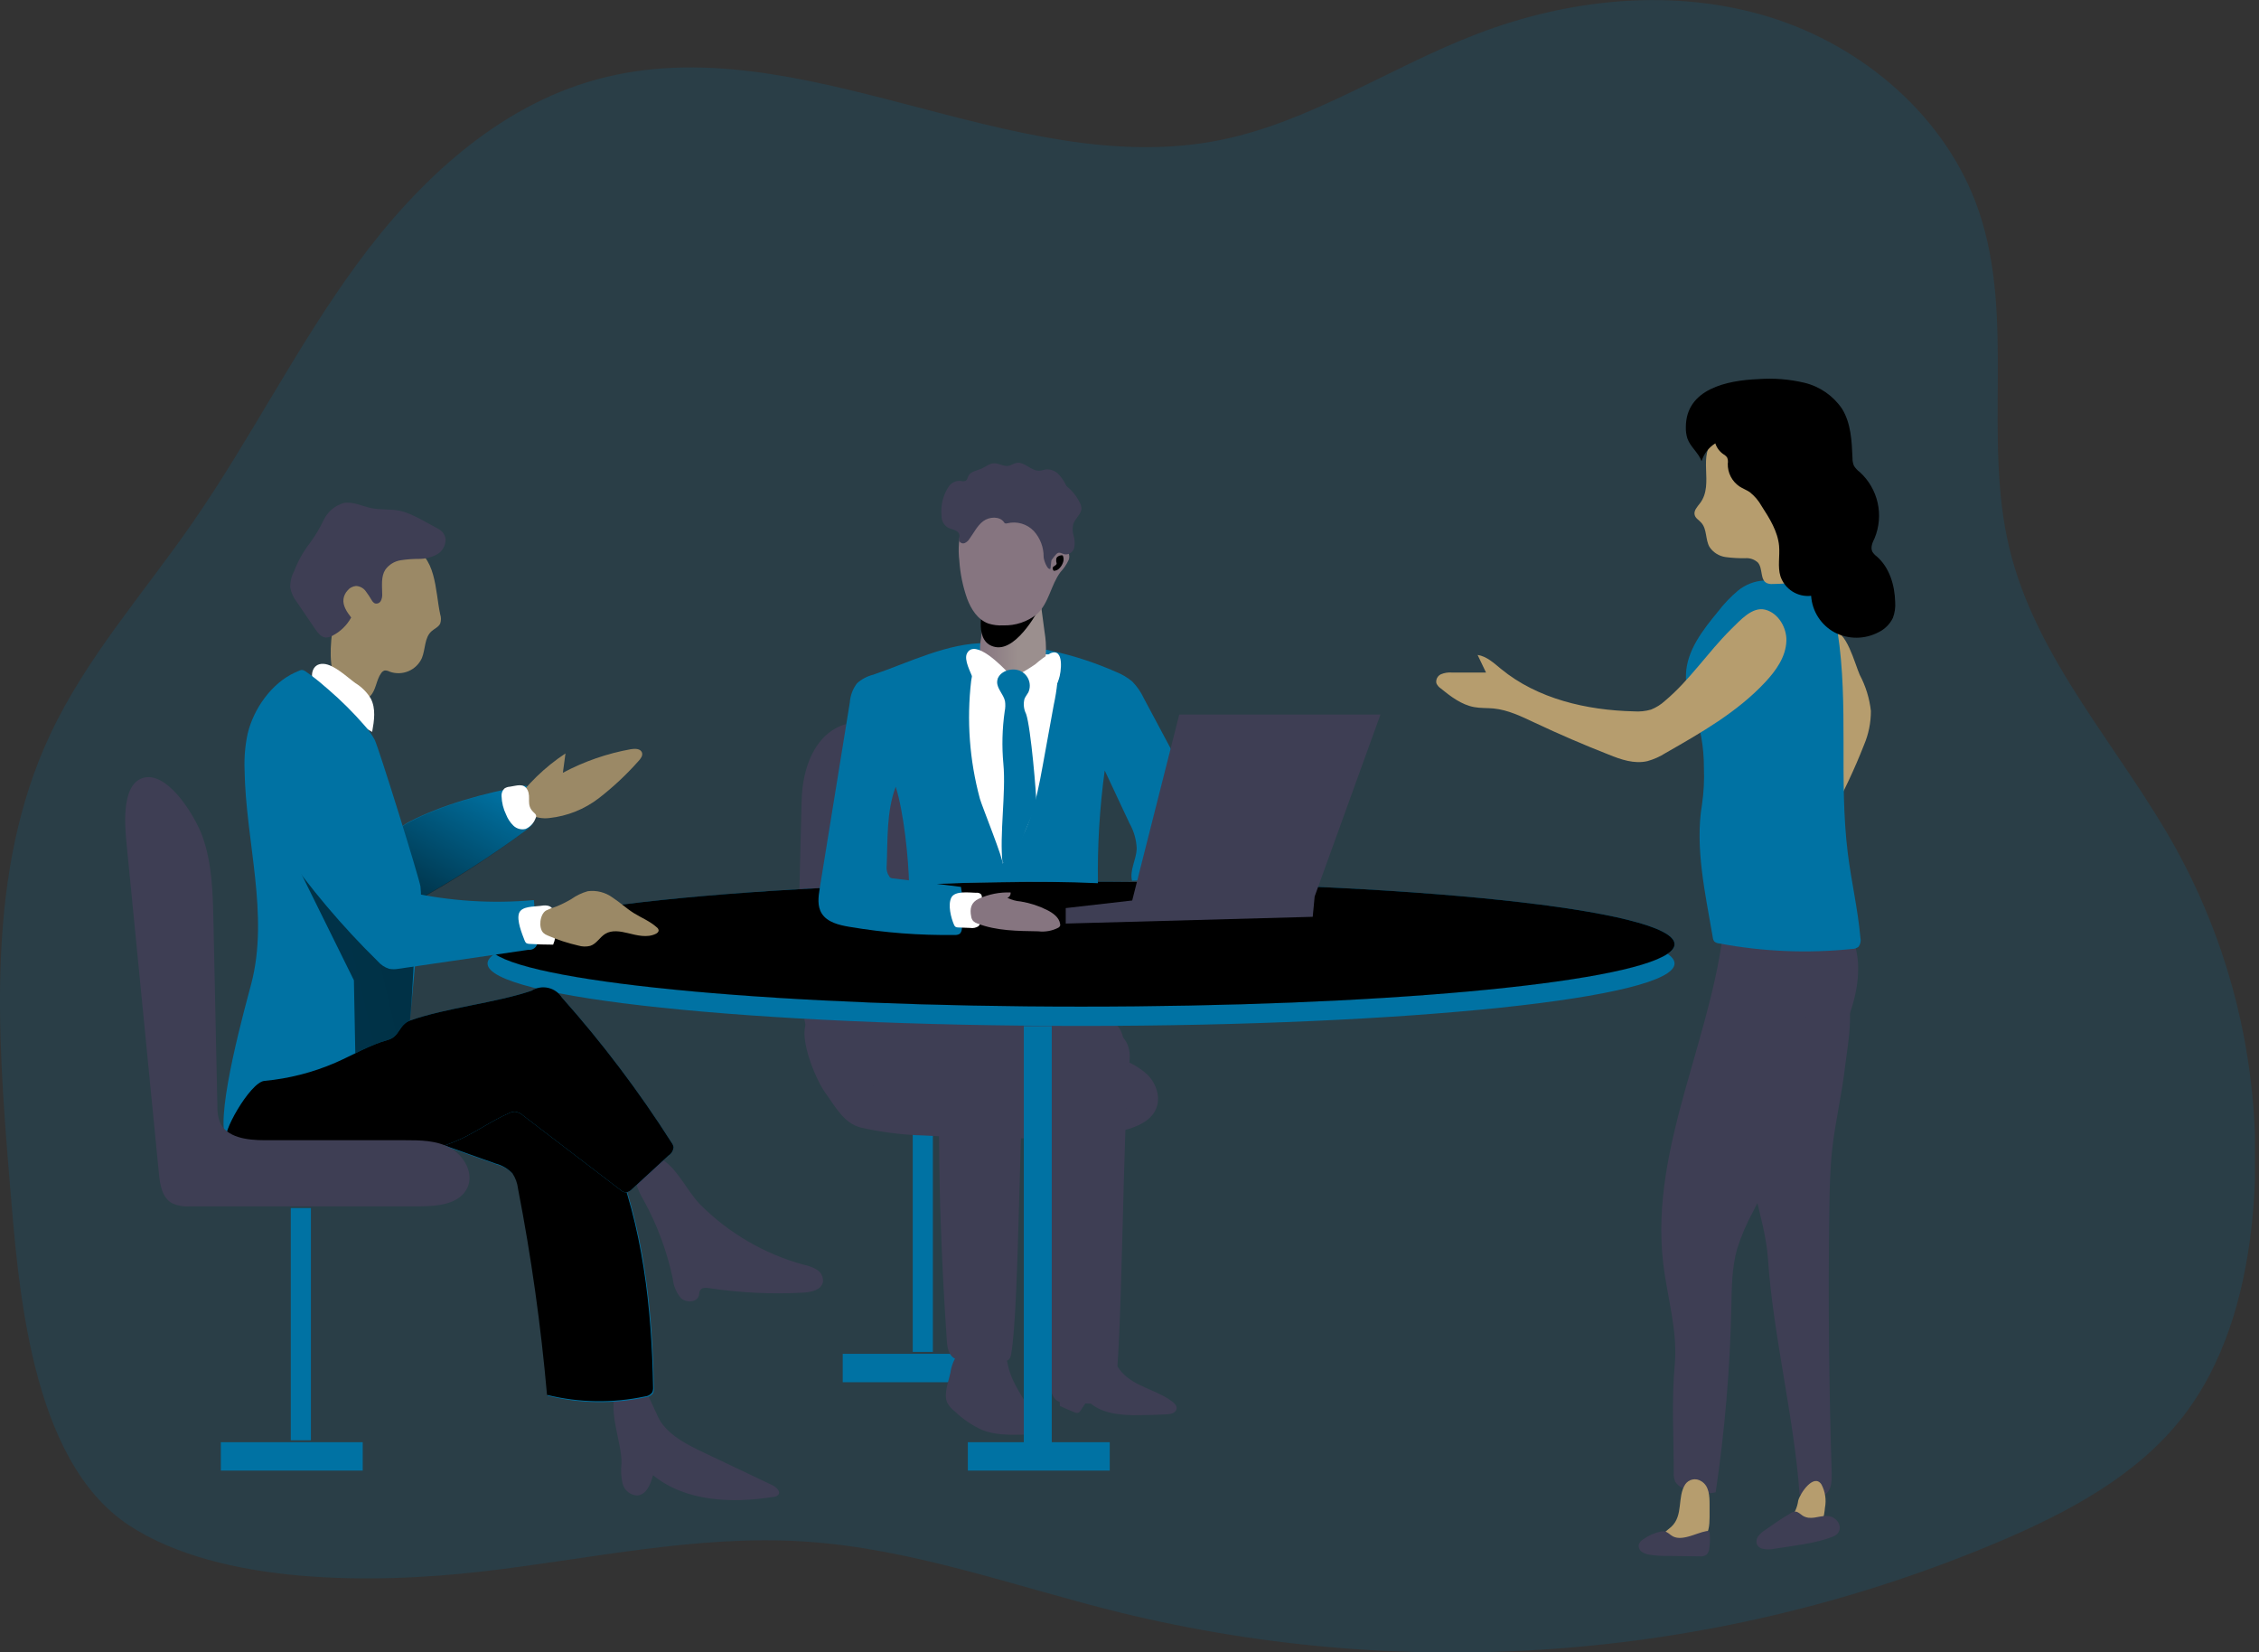 <svg width="376" height="275" viewBox="0 0 376 275" fill="none" xmlns="http://www.w3.org/2000/svg">
<rect x="0" y="0" width="376" height="275" fill="#333333" stroke="none"/>
<g clip-path="url(#clip0)">
<path opacity="0.18" d="M1.595 196.474C-0.473 171.472 -2.329 145.145 8.269 122.412C14.269 109.544 23.872 98.785 31.964 87.115C41.701 73.099 49.338 57.683 59.447 43.912C69.556 30.141 82.787 17.753 99.258 13.239C133.078 3.957 168.401 30.115 202.811 23.365C218.068 20.369 231.307 11.197 245.846 5.645C261.263 -0.262 278.603 -2.034 294.391 2.801C310.179 7.636 324.102 19.568 329.392 35.204C335.434 53.042 330.025 72.939 334.455 91.242C338.953 109.932 353.019 124.614 362.301 141.449C372.868 160.728 377.201 182.808 374.705 204.651C373.398 215.789 370.166 227.012 363.255 235.872C355.72 245.517 344.497 251.525 333.249 256.351C286.891 276.091 235.392 280.307 186.441 268.367C169.008 264.064 151.912 257.718 133.998 256.554C115.932 255.364 98.001 259.516 79.994 261.566C62.594 263.557 36.816 263.895 21.475 253.854C4.953 242.977 3.046 213.907 1.595 196.474Z" fill="#0072A3"/>
<path d="M86.787 130.834C86.987 130.77 87.198 130.748 87.406 130.768C87.615 130.788 87.818 130.851 88.002 130.952C88.238 131.177 88.392 131.474 88.441 131.796C88.746 132.977 88.919 134.188 88.955 135.408C89.006 135.939 88.925 136.476 88.719 136.969C88.424 137.474 88.009 137.9 87.512 138.209C81.457 142.676 75.102 146.722 68.493 150.318C68.214 150.47 65.683 141.88 65.641 141.036C65.506 138.774 66.223 137.753 68.172 136.732C73.75 133.847 80.677 132.007 86.787 130.834Z" fill="#0072A3"/>
<path d="M86.787 130.901C86.986 130.835 87.197 130.812 87.407 130.832C87.616 130.853 87.819 130.916 88.002 131.02C88.238 131.244 88.392 131.541 88.441 131.863C88.746 133.044 88.919 134.256 88.955 135.475C89.005 136.007 88.924 136.543 88.719 137.036C88.423 137.539 88.009 137.962 87.512 138.268C81.459 142.741 75.104 146.789 68.493 150.385C68.214 150.537 65.683 141.947 65.641 141.103C65.506 138.842 66.223 137.821 68.172 136.8C73.75 133.905 80.677 132.074 86.787 130.901Z" fill="url(#paint0_linear)"/>
<path d="M133.745 210.473C134.535 210.619 135.292 210.905 135.981 211.317C136.323 211.529 136.597 211.833 136.773 212.194C136.949 212.556 137.02 212.959 136.977 213.359C136.724 214.667 135.061 215.046 133.737 215.122C128.476 215.413 123.2 215.161 117.991 214.371C117.51 214.295 116.928 214.253 116.624 214.633C116.32 215.013 116.422 215.308 116.312 215.645C115.949 216.785 114.219 216.852 113.342 216.042C112.572 215.127 112.098 214 111.983 212.81C111.029 208.279 109.414 203.912 107.19 199.849C106.611 198.908 106.157 197.896 105.84 196.837C105.131 193.892 108.177 191.436 110.726 193.327C113.013 195.014 114.557 198.482 116.633 200.55C121.381 205.283 127.278 208.702 133.745 210.473Z" fill="#3E3E54"/>
<path d="M103.444 243.543C103.307 244.67 103.369 245.812 103.629 246.918C103.77 247.469 104.087 247.959 104.532 248.314C104.976 248.669 105.524 248.869 106.093 248.884C107.595 248.749 108.304 246.994 108.692 245.509C114.101 249.922 121.797 250.209 128.699 249.129C129.016 249.125 129.318 248.998 129.543 248.774C129.99 248.209 129.214 247.483 128.564 247.171L117.215 241.779C114.54 240.505 111.755 239.138 110.034 236.716C108.76 234.936 106.321 225.915 102.971 230.809C100.735 234.075 103.57 239.999 103.444 243.543Z" fill="#3E3E54"/>
<path d="M65.48 187.682L82.627 193.782C83.696 194.053 84.667 194.62 85.428 195.419C85.928 196.18 86.246 197.047 86.356 197.951C88.56 209.304 90.169 220.765 91.174 232.286C96.514 233.597 102.082 233.683 107.46 232.539C107.701 232.518 107.935 232.448 108.147 232.331C108.359 232.215 108.545 232.056 108.692 231.864C108.809 231.599 108.855 231.308 108.827 231.02C108.608 217.705 107.139 204.22 102.077 191.884C101.375 189.801 100.196 187.911 98.634 186.365C96.946 184.914 94.778 184.256 92.727 183.42C89.352 182.02 86.036 180.045 82.357 179.733C76.939 179.311 71.944 182.703 68.121 186.568C67.345 186.5 66.164 187.31 65.48 187.682Z" fill="#0072A3"/>
<path d="M65.345 187.555L82.492 193.647C83.56 193.921 84.53 194.488 85.293 195.284C85.799 196.042 86.117 196.91 86.221 197.816C88.424 209.167 90.035 220.624 91.048 232.142C96.385 233.456 101.949 233.545 107.325 232.404C107.567 232.386 107.802 232.317 108.015 232.201C108.227 232.084 108.412 231.923 108.557 231.729C108.671 231.463 108.72 231.174 108.701 230.885C108.481 217.578 106.962 204.085 101.95 191.757C101.251 189.669 100.068 187.775 98.499 186.23C96.811 184.787 94.651 184.129 92.592 183.294C89.217 181.893 85.901 179.918 82.222 179.606C76.804 179.176 71.809 182.576 67.986 186.441C67.21 186.348 66.037 187.192 65.345 187.555Z" fill="url(#paint1_linear)"/>
<path d="M51.751 201.048H48.401V239.695H51.751V201.048Z" fill="#0072A3"/>
<path d="M60.375 240.016H36.757V244.741H60.375V240.016Z" fill="#0072A3"/>
<path d="M155.271 186.34H151.921V224.987H155.271V186.34Z" fill="#0072A3"/>
<path d="M163.886 225.308H140.268V230.033H163.886V225.308Z" fill="#0072A3"/>
<path d="M141.668 171.447C141.271 172.359 140.957 173.305 140.732 174.274C140.626 174.76 140.665 175.266 140.845 175.73C141.025 176.194 141.338 176.594 141.744 176.881C142.044 177.032 142.372 177.118 142.706 177.134C143.188 177.16 143.669 177.079 144.116 176.896C144.562 176.714 144.963 176.435 145.288 176.079C145.929 175.257 146.336 174.278 146.47 173.244C146.949 170.797 147.071 168.293 146.833 165.81C146.647 163.878 144.689 161.591 143.145 163.776C141.778 165.743 142.436 169.194 141.668 171.447Z" fill="#3E3E54"/>
<path d="M134.639 169.692C132.462 171.666 135.627 179.455 137.348 181.834C139.069 184.214 140.42 186.897 143.255 187.648C146.746 188.441 150.308 188.885 153.887 188.973C161.591 189.395 169.32 189.614 177.033 189.302C180.442 189.25 183.835 188.839 187.159 188.079C189.302 187.53 191.597 186.534 192.441 184.492C193.226 182.594 192.441 180.332 191.015 178.873C189.491 177.485 187.647 176.496 185.648 175.995C178.619 173.81 171.185 173.649 163.878 173.531C160.283 173.481 156.646 173.531 153.06 173.151C150.79 172.924 148.596 172.409 146.309 172.569C143.28 172.789 137.011 167.557 134.639 169.692Z" fill="#3E3E54"/>
<path d="M148.461 182.88C151.279 184.753 154.672 184.728 157.903 184.669L176.4 184.289C178.518 184.247 180.703 184.188 182.644 183.167C185.918 181.479 187.96 176.729 186.922 172.653C186.745 171.714 186.254 170.863 185.53 170.24C184.748 169.802 183.84 169.645 182.956 169.792C173.362 170.332 161.144 167.008 151.549 167.548C149.305 167.674 145.989 170.662 144.394 173.32C142.529 176.433 146.335 181.471 148.461 182.88Z" fill="#3E3E54"/>
<path d="M157.6 223.139C157.676 224.27 157.887 225.586 158.933 226.101C159.407 226.291 159.916 226.378 160.426 226.354L166.789 226.548C167.151 226.597 167.52 226.523 167.835 226.337C168.1 226.091 168.263 225.753 168.291 225.392C169.708 217.882 169.649 181.404 170.822 172.105C171.371 167.566 167.202 166.089 161.751 165.203C157.043 164.435 155.98 167.557 156.072 171.354C156.368 182.518 156.165 193.673 156.629 204.837C156.849 210.941 157.172 217.041 157.6 223.139Z" fill="#3E3E54"/>
<path d="M174.771 230.109C174.856 231.282 175.058 232.641 176.113 233.206C176.585 233.406 177.095 233.498 177.607 233.476L183.961 233.67C184.326 233.728 184.7 233.653 185.015 233.459C185.276 233.193 185.435 232.843 185.463 232.472C186.889 224.599 186.83 186.382 187.994 176.645C188.542 171.886 184.374 170.333 178.931 169.405C174.214 168.603 173.151 171.877 173.253 175.852C173.548 187.547 173.345 199.234 173.801 210.929C174.026 217.325 174.349 223.719 174.771 230.109Z" fill="#3E3E54"/>
<path d="M287.151 151.752C285.742 171.599 274.494 190.458 276.831 210.22C277.489 215.865 279.27 221.46 278.755 227.097C278.207 233.054 278.586 239.062 278.586 245.045C278.543 245.569 278.627 246.096 278.831 246.58C279.112 247.023 279.513 247.377 279.987 247.601C281.694 248.518 283.676 248.785 285.565 248.352C287.082 238.157 287.953 227.875 288.172 217.57C288.24 214.304 288.248 210.988 289.134 207.849C289.83 205.662 290.737 203.548 291.843 201.537C294.655 196.03 297.44 190.509 300.196 184.973L302.939 179.514C303.783 177.826 304.627 176.138 305.47 174.451C307.504 170.181 309.352 165.658 309.284 160.95C309.234 157.642 308.036 154.123 305.302 152.267C303.327 150.925 300.846 150.579 298.467 150.503C295.108 150.335 290.467 151.339 287.151 151.752Z" fill="#3E3E54"/>
<path d="M307.124 177.336C306.601 181.994 305.487 186.568 304.964 191.225C304.593 194.601 304.525 197.976 304.483 201.351C304.281 215.977 304.413 230.604 304.88 245.23C304.88 246.318 304.88 247.525 304.196 248.343C303.099 249.584 301.108 249.187 299.53 248.715C298.686 236.328 295.1 222.008 294.281 209.629C293.809 202.583 290.442 195.504 290.661 188.449C290.881 181.699 297.412 176.855 299.986 170.603C300.762 168.704 303.791 162.164 306.829 164.957C308.938 166.94 307.42 174.712 307.124 177.336Z" fill="#3E3E54"/>
<path d="M278.147 254.124C277.582 254.63 276.772 255.069 276.755 255.811C276.775 256.143 276.883 256.463 277.067 256.74C277.191 257.059 277.432 257.319 277.742 257.465C277.964 257.524 278.196 257.524 278.417 257.465L281.793 256.723C282.345 256.632 282.875 256.438 283.354 256.149C284.442 255.373 284.544 253.828 284.552 252.495V250.419C284.552 249.052 284.51 247.28 283.16 246.504C282.737 246.225 282.221 246.124 281.724 246.222C281.227 246.32 280.788 246.609 280.502 247.027C279.118 249.145 280.249 252.208 278.147 254.124Z" fill="#B69D6E"/>
<path d="M273.498 256.183C273.168 256.374 272.912 256.672 272.772 257.027C272.726 257.251 272.745 257.484 272.828 257.698C272.91 257.912 273.052 258.098 273.236 258.234C273.608 258.5 274.04 258.671 274.494 258.731C275.476 258.886 276.47 258.957 277.464 258.942L282.848 259.01C283.266 259.066 283.691 258.97 284.046 258.74C284.327 258.445 284.492 258.058 284.51 257.651C284.621 256.852 284.644 256.042 284.577 255.238C284.578 255.166 284.565 255.094 284.537 255.027C284.51 254.961 284.469 254.9 284.417 254.85C284.361 254.816 284.297 254.794 284.232 254.787C284.166 254.78 284.1 254.787 284.037 254.808C282.299 255.103 279.734 256.715 278.131 255.491C277.582 255.069 277.287 254.757 276.519 254.867C275.429 255.082 274.398 255.532 273.498 256.183Z" fill="#3E3E54"/>
<path d="M294.813 254.335C294.509 254.513 294.197 254.808 294.247 255.179C294.298 255.55 294.838 255.77 295.277 255.812C296.925 255.984 298.59 255.902 300.213 255.567C300.9 255.464 301.556 255.214 302.137 254.833C303.31 253.989 303.622 252.369 303.757 250.918C304.009 249.595 303.8 248.225 303.167 247.036C301.901 245.146 299.622 248.505 299.302 249.745C299.154 250.859 298.685 251.906 297.952 252.757C297.074 253.559 295.817 253.736 294.813 254.335Z" fill="#B69D6E"/>
<path d="M300.019 252.226C299.64 251.981 299.31 251.593 298.855 251.567C298.521 251.576 298.199 251.692 297.935 251.896C296.501 252.74 295.091 253.711 293.716 254.689C293.287 254.955 292.914 255.302 292.619 255.711C292.47 255.914 292.379 256.155 292.357 256.406C292.335 256.657 292.382 256.91 292.492 257.137C292.688 257.437 292.989 257.653 293.336 257.744C294.011 257.9 294.712 257.9 295.387 257.744C298.492 257.229 302.095 256.9 305.032 255.753C307.234 254.909 306.086 252.31 304.036 252.285C302.677 252.259 301.344 253.069 300.019 252.226Z" fill="#3E3E54"/>
<path d="M133.424 133.281L133.028 149.161C132.808 157.743 132.623 166.586 135.078 174.594C135.479 176.328 136.326 177.928 137.534 179.235C138.836 180.262 140.458 180.799 142.116 180.754C146.335 180.998 150.908 180.256 153.929 176.611C156.604 173.429 157.608 168.637 158.055 164.046C158.525 157.694 158.573 151.318 158.199 144.959C157.996 139.365 157.693 133.39 155.009 128.927C153.755 126.996 152.229 125.257 150.478 123.762C142.706 116.506 133.762 120.919 133.424 133.281Z" fill="#3E3E54"/>
<path d="M179.944 167.523C234.502 167.523 278.73 162.872 278.73 157.135C278.73 151.399 234.502 146.748 179.944 146.748C125.386 146.748 81.158 151.399 81.158 157.135C81.158 162.872 125.386 167.523 179.944 167.523Z" fill="#0072A3"/>
<path d="M278.721 160.351C278.721 166.089 234.497 170.738 179.936 170.738C125.374 170.738 81.15 166.097 81.15 160.351C81.15 159.802 81.555 159.262 82.331 158.739C89.681 163.718 130.581 167.523 179.936 167.523C229.29 167.523 270.224 163.718 277.548 158.739C278.325 159.262 278.721 159.802 278.721 160.351Z" fill="#0072A3"/>
<path d="M278.721 160.351C278.721 166.089 234.497 170.738 179.936 170.738C125.374 170.738 81.15 166.097 81.15 160.351C81.15 159.802 81.555 159.262 82.331 158.739C89.681 163.718 130.581 167.523 179.936 167.523C229.29 167.523 270.224 163.718 277.548 158.739C278.325 159.262 278.721 159.802 278.721 160.351Z" fill="url(#paint2_linear)"/>
<path d="M277.548 158.739C270.199 163.717 229.29 167.523 179.936 167.523C130.581 167.523 89.647 163.717 82.331 158.739C89.681 153.769 130.581 149.963 179.936 149.963C229.29 149.963 270.199 153.769 277.548 158.739Z" fill="#0072A3"/>
<path d="M278.721 157.136C278.721 157.685 278.325 158.216 277.548 158.739C270.199 163.718 229.29 167.523 179.936 167.523C130.581 167.523 89.647 163.718 82.331 158.739C81.555 158.216 81.15 157.685 81.15 157.136C81.15 151.398 125.383 146.74 179.936 146.74C234.488 146.74 278.721 151.398 278.721 157.136Z" fill="url(#paint3_linear)"/>
<path d="M309.554 112.329C310.542 114.192 311.168 116.225 311.402 118.32C311.407 120.257 311.019 122.174 310.263 123.957C308.682 127.998 306.83 131.928 304.719 135.72C305.242 134.733 304.432 131.501 304.356 130.379C304.238 128.516 304.129 126.649 304.027 124.776C303.819 120.95 303.642 117.122 303.496 113.291C303.428 111.477 302.247 105.874 304.972 105.148C307.251 104.541 308.753 110.557 309.554 112.329Z" fill="#B69D6E"/>
<path d="M283.295 133.854C283.584 131.846 283.689 129.815 283.607 127.787C283.616 126.042 283.464 124.299 283.151 122.581C282.417 119.088 280.468 115.831 280.62 112.236C280.755 108.253 283.413 104.861 285.953 101.781C286.93 100.501 288.045 99.333 289.277 98.296C290.529 97.268 292.081 96.675 293.699 96.608C296.635 96.608 299.8 95.697 302.188 97.41C304.576 99.123 305.411 102.287 305.867 105.215C307.74 117.341 306.044 129.787 307.554 141.964C308.137 146.681 309.242 151.33 309.655 156.064C309.716 156.322 309.72 156.59 309.666 156.849C309.612 157.109 309.502 157.353 309.343 157.566C309.031 157.805 308.648 157.932 308.255 157.929C300.86 158.692 293.393 158.38 286.088 157C285.81 156.976 285.547 156.864 285.337 156.68C285.191 156.48 285.103 156.243 285.084 155.996C283.852 148.773 282.08 141.044 283.295 133.854Z" fill="#0072A3"/>
<path d="M73.269 102.237C73.438 102.738 73.438 103.28 73.269 103.781C72.99 104.363 72.307 104.625 71.826 105.055C70.627 106.127 70.83 108.034 70.222 109.519C69.777 110.503 68.977 111.282 67.982 111.701C66.987 112.12 65.871 112.149 64.856 111.78C64.598 111.638 64.306 111.571 64.012 111.586C63.779 111.664 63.579 111.818 63.447 112.025C62.603 113.173 62.603 114.894 61.59 115.873C61.17 116.221 60.661 116.443 60.12 116.513C59.58 116.583 59.03 116.499 58.536 116.27C57.551 115.79 56.751 115.002 56.257 114.025C54.57 111.055 55 107.418 55.413 104.051C55.827 100.684 56.257 97.503 57.523 94.482C57.856 93.551 58.406 92.712 59.126 92.035C60.325 91.022 61.995 90.862 63.556 90.769C65.066 90.604 66.593 90.681 68.079 90.997C72.669 92.212 72.425 98.389 73.269 102.237Z" fill="#9B8966"/>
<path d="M73.032 88.061C73.344 88.228 73.61 88.47 73.808 88.764C74.005 89.058 74.127 89.396 74.163 89.748C74.178 90.263 74.05 90.772 73.794 91.219C73.538 91.665 73.163 92.033 72.712 92.28C71.797 92.764 70.777 93.016 69.742 93.014C68.713 93.009 67.686 93.085 66.67 93.242C65.653 93.407 64.743 93.968 64.138 94.803C63.396 95.959 63.607 97.461 63.615 98.836C63.647 99.231 63.571 99.628 63.396 99.984C63.307 100.163 63.157 100.305 62.973 100.383C62.789 100.462 62.583 100.473 62.392 100.414C62.188 100.305 62.019 100.141 61.902 99.942C61.585 99.396 61.236 98.869 60.856 98.364C60.67 98.115 60.431 97.911 60.157 97.765C59.883 97.619 59.58 97.536 59.27 97.52C58.986 97.543 58.711 97.624 58.461 97.759C58.211 97.894 57.992 98.08 57.818 98.305C57.468 98.691 57.242 99.173 57.169 99.689C57.025 100.819 57.759 101.866 58.451 102.768C57.748 104.052 56.679 105.098 55.38 105.772C55.022 105.992 54.61 106.107 54.19 106.101C53.456 106.034 52.941 105.359 52.502 104.751L49.397 100.178C48.837 99.472 48.462 98.636 48.309 97.748C48.289 96.8 48.516 95.864 48.967 95.031C49.62 93.318 50.527 91.714 51.658 90.272C52.514 89.09 53.26 87.834 53.886 86.516C54.212 85.843 54.675 85.246 55.246 84.763C55.818 84.28 56.484 83.923 57.202 83.715C58.738 83.42 60.248 84.247 61.784 84.559C63.32 84.871 64.966 84.694 66.526 84.998C68.611 85.436 71.151 87.082 73.032 88.061Z" fill="#3E3E54"/>
<path d="M59.169 113.695C60.2 114.328 61.068 115.195 61.7 116.227C62.594 117.915 62.282 119.94 61.945 121.805C58.268 119.875 55.032 117.203 52.443 113.957C51.481 112.683 51.844 110.354 53.852 110.481C55.608 110.573 57.852 112.759 59.169 113.695Z" fill="white"/>
<path d="M60.586 120.64C61.264 121.376 61.853 122.189 62.341 123.062C63.016 124.353 69.792 146.182 69.986 147.533C70.121 148.81 70.104 150.099 69.936 151.372L68.029 172.003C68.031 172.377 67.925 172.743 67.725 173.058C67.494 173.301 67.203 173.479 66.881 173.573L53.321 178.636C51.316 179.454 49.24 180.084 47.119 180.517C45.487 180.782 43.941 181.426 42.604 182.399C40.275 184.087 39.525 189.209 37.499 189.242C35.955 184.855 40.95 167.033 41.811 163.768C44.849 152.182 40.875 140.023 40.706 128.04C40.632 126.058 40.802 124.074 41.212 122.134C42.174 118.033 45.17 113.695 49.119 111.915C50.418 111.341 50.241 111.274 51.591 112.253C52.654 113.037 53.692 113.89 54.696 114.784C56.795 116.595 58.763 118.552 60.586 120.64Z" fill="#0072A3"/>
<path d="M46.612 138.251L58.907 163.144L59.169 176.831C59.169 176.831 67.818 174.055 68.24 169.827C68.662 165.599 69.041 156.495 69.041 156.495L49.709 133.188L46.612 138.251Z" fill="url(#paint4_linear)"/>
<path d="M45.667 123.223C45.049 127.149 44.767 131.121 44.824 135.095C44.806 136.013 44.908 136.929 45.127 137.821C45.513 138.953 46.084 140.014 46.815 140.96C51.554 147.776 56.922 154.132 62.847 159.946C63.352 160.542 64.012 160.986 64.754 161.228C65.273 161.325 65.805 161.325 66.324 161.228L87.934 158.073C88.159 158.104 88.387 158.078 88.599 157.997C88.811 157.917 88.999 157.784 89.146 157.612C89.293 157.439 89.394 157.233 89.441 157.011C89.487 156.789 89.477 156.56 89.411 156.343L88.862 149.795C81.928 150.42 74.939 149.979 68.138 148.487C67.387 148.381 66.674 148.091 66.062 147.643C65.576 147.131 65.21 146.517 64.991 145.846C61.936 138.715 58.924 131.577 55.844 124.463C55 122.438 54.063 120.084 51.625 119.552C48.849 118.911 46.148 120.362 45.667 123.223Z" fill="#0072A3"/>
<path d="M89.883 150.765C90.609 150.638 91.512 150.587 91.925 151.195C92.071 151.453 92.155 151.742 92.17 152.039C92.28 152.883 92.364 153.794 92.415 154.68C92.535 155.54 92.415 156.415 92.069 157.211C90.752 157.211 89.428 157.169 88.111 157.085C87.925 157.085 87.741 157.036 87.58 156.941C87.461 156.823 87.371 156.678 87.318 156.519C86.888 155.406 85.96 153.144 86.398 151.963C86.837 150.781 88.913 150.908 89.883 150.765Z" fill="white"/>
<path d="M95.098 149.625C95.926 149.038 96.847 148.595 97.824 148.318C99.286 148.125 100.767 148.503 101.958 149.372C103.182 150.165 104.245 151.178 105.486 151.954C106.726 152.731 108.219 153.321 109.333 154.342C109.412 154.4 109.479 154.474 109.53 154.558C109.581 154.642 109.614 154.735 109.629 154.832C109.629 155.102 109.392 155.296 109.148 155.414C107.722 156.114 106.026 155.667 104.481 155.287C103.241 154.984 101.857 154.747 100.769 155.397C99.84 155.946 99.292 157.085 98.237 157.414C97.584 157.578 96.898 157.561 96.254 157.363C94.495 156.962 92.777 156.397 91.124 155.676C90.871 155.58 90.639 155.437 90.44 155.254C89.596 154.41 89.85 152.174 90.871 151.541C91.413 151.273 91.978 151.053 92.558 150.883C93.435 150.528 94.284 150.108 95.098 149.625Z" fill="#9B8966"/>
<path d="M88.466 164.882C89.288 164.363 90.282 164.191 91.23 164.403C92.179 164.615 93.005 165.193 93.529 166.012C100.252 173.563 106.359 181.642 111.789 190.171C111.95 190.385 112.06 190.633 112.109 190.897C112.091 191.183 112.005 191.46 111.858 191.707C111.711 191.953 111.508 192.161 111.266 192.314L105.207 197.883C104.936 198.194 104.561 198.396 104.152 198.449C103.815 198.4 103.5 198.25 103.249 198.018L87.116 185.682C86.733 185.323 86.251 185.087 85.732 185.007C85.364 185.016 85.004 185.109 84.677 185.277C81.918 186.483 79.445 188.264 76.711 189.547C70.678 192.373 63.776 192.584 57.109 192.466C50.57 192.348 43.921 191.935 37.811 189.614C36.562 189.142 41.592 180.104 44.005 179.885C48.078 179.507 52.065 178.488 55.818 176.864C58.73 175.598 61.506 173.911 64.586 173.058C66.535 172.518 66.366 170.527 68.282 169.827C74.357 167.692 82.356 166.941 88.466 164.882Z" fill="#0072A3"/>
<path d="M88.466 164.882C89.288 164.363 90.282 164.191 91.23 164.403C92.179 164.615 93.005 165.193 93.529 166.012C100.252 173.563 106.359 181.642 111.789 190.171C111.95 190.385 112.06 190.633 112.109 190.897C112.091 191.183 112.005 191.46 111.858 191.707C111.711 191.953 111.508 192.161 111.266 192.314L105.207 197.883C104.936 198.194 104.561 198.396 104.152 198.449C103.815 198.4 103.5 198.25 103.249 198.018L87.116 185.682C86.733 185.323 86.251 185.087 85.732 185.007C85.364 185.016 85.004 185.109 84.677 185.277C81.918 186.483 79.445 188.264 76.711 189.547C70.678 192.373 63.776 192.584 57.109 192.466C50.57 192.348 43.921 191.935 37.811 189.614C36.562 189.142 41.592 180.104 44.005 179.885C48.078 179.507 52.065 178.488 55.818 176.864C58.73 175.598 61.506 173.911 64.586 173.058C66.535 172.518 66.366 170.527 68.282 169.827C74.357 167.692 82.356 166.941 88.466 164.882Z" fill="url(#paint5_linear)"/>
<path d="M33.66 139.094C35.297 143.6 35.423 148.495 35.525 153.287L36.183 184.07C36.15 184.952 36.279 185.833 36.562 186.669C37.634 189.344 41.178 189.757 44.056 189.757H67.261C69.893 189.757 72.661 189.757 74.965 191.057C77.268 192.356 78.905 195.276 77.8 197.647C76.551 200.372 72.906 200.761 69.91 200.761H31.626C30.606 200.845 29.581 200.668 28.648 200.246C26.96 199.318 26.631 197.141 26.445 195.251L21.036 140.107C20.733 136.976 20.192 129.812 24.412 129.348C28.411 128.969 32.605 136.2 33.66 139.094Z" fill="#3E3E54"/>
<path d="M85.327 133.931C87.695 130.557 90.678 127.66 94.119 125.391L93.689 128.606C97.236 126.715 101.057 125.391 105.013 124.682C105.705 124.564 106.616 124.581 106.852 125.239C107.038 125.762 106.625 126.286 106.245 126.691C104.251 128.937 102.054 130.993 99.68 132.834C97.287 134.676 94.431 135.821 91.427 136.141C90.296 136.282 89.148 136.067 88.145 135.525C87.654 135.241 87.268 134.806 87.044 134.284C86.821 133.763 86.772 133.183 86.905 132.631" fill="#9B8966"/>
<path d="M145.339 112.287C144.343 112.535 143.422 113.021 142.656 113.704C141.949 114.626 141.529 115.735 141.449 116.894L136.437 147.854C136.209 149.263 136.006 150.799 136.774 152.022C137.686 153.482 139.635 153.955 141.398 154.25C147.187 155.231 153.054 155.683 158.925 155.6C159.221 155.625 159.518 155.551 159.768 155.389C159.981 155.16 160.099 154.858 160.097 154.545C160.366 152.235 160.318 149.898 159.954 147.601L149.094 146.234C148.157 146.116 148.2 146.234 147.778 145.432C147.595 145.01 147.528 144.547 147.584 144.09C147.769 139.719 147.533 135.053 149.086 130.935C150.419 135.078 151.237 142.943 151.313 147.272C161.81 146.833 172.24 146.512 182.746 146.985C182.649 140.712 183.027 134.442 183.876 128.227L188.003 137.028C188.736 138.317 189.147 139.764 189.201 141.247C189.133 143.052 188.003 144.808 188.416 146.571L201.748 146.141L199.951 136.969C199.505 133.945 198.47 131.038 196.905 128.412L190.391 116.219C189.91 115.178 189.254 114.227 188.45 113.409C187.662 112.755 186.777 112.228 185.825 111.848C178.989 108.816 171.617 107.178 164.139 107.03C157.769 106.946 151.212 110.295 145.339 112.287Z" fill="#0072A3"/>
<path d="M166.856 143.728C171.21 139.559 172.476 133.357 173.531 127.552L175.396 117.291C175.928 114.863 176.186 112.384 176.164 109.899C176.178 109.631 176.094 109.367 175.927 109.156C175.666 108.962 175.339 108.877 175.016 108.92C170.189 108.92 162.46 107.081 161.65 113.283C160.877 119.866 161.369 126.537 163.101 132.935C163.397 134.032 167.177 143.39 166.856 143.728Z" fill="white"/>
<path d="M163.296 106.186C163.115 107.063 163.072 107.963 163.169 108.853C163.3 109.488 163.552 110.093 163.912 110.633C164.295 111.344 164.825 111.965 165.466 112.455C166.108 112.945 166.846 113.294 167.633 113.477C169.017 113.679 170.384 113.046 171.683 112.397C172.279 112.149 172.81 111.768 173.236 111.283C173.763 110.542 174.057 109.66 174.08 108.751C174.137 107.543 174.063 106.332 173.86 105.14L173.269 100.71C173.256 100.519 173.198 100.334 173.101 100.17C172.992 100.047 172.842 99.969 172.679 99.95C170.426 99.41 167.321 98.415 165.042 99.225C162.764 100.035 163.599 103.975 163.296 106.186Z" fill="url(#paint6_linear)"/>
<path d="M173.252 100.76C173.252 100.76 169.497 108.354 165.726 107.687C161.954 107.021 163.591 101.291 163.591 101.291L173.252 100.76Z" fill="url(#paint7_linear)"/>
<path d="M174.873 92.609C175.371 91.858 176.13 91.005 177.024 91.233C177.21 91.307 177.379 91.416 177.523 91.555C177.666 91.695 177.78 91.861 177.858 92.044C177.937 92.228 177.978 92.425 177.98 92.625C177.981 92.825 177.944 93.023 177.868 93.208C177.524 93.938 177.069 94.61 176.518 95.199C174.898 97.359 174.611 100.338 172.611 102.186C171.014 103.479 169.003 104.15 166.949 104.076C166.136 104.124 165.322 104.024 164.544 103.781C162.722 103.14 161.625 101.368 160.975 99.629C160.257 97.594 159.82 95.471 159.676 93.318C159.44 91.406 159.589 89.466 160.114 87.613C160.398 86.677 160.884 85.814 161.537 85.085C162.19 84.356 162.995 83.779 163.895 83.394C166.806 82.272 170.265 83.875 172.071 86.331C173.877 88.786 174.409 91.875 174.78 94.862" fill="url(#paint8_linear)"/>
<path d="M159.692 89.133C159.692 89.462 159.515 89.799 159.692 90.095C159.784 90.239 159.925 90.347 160.089 90.398C160.252 90.449 160.429 90.44 160.587 90.373C160.9 90.227 161.164 89.992 161.346 89.698C162.089 88.686 162.637 87.504 163.65 86.736C164.662 85.969 166.401 85.892 167.093 86.888C167.135 86.969 167.196 87.038 167.27 87.091C167.395 87.137 167.533 87.137 167.658 87.091C168.445 86.896 169.27 86.913 170.049 87.142C170.827 87.37 171.531 87.801 172.088 88.39C173.147 89.569 173.725 91.101 173.708 92.685C173.708 93.158 174.299 94.82 174.771 94.677C174.906 94.635 174.949 93.276 175.041 93.175C175.37 92.803 175.387 92.685 175.716 92.331C175.814 92.196 175.945 92.088 176.096 92.019C176.459 91.884 176.83 92.171 177.218 92.255C177.563 92.296 177.911 92.212 178.199 92.018C178.486 91.825 178.696 91.534 178.788 91.2C178.932 90.537 178.903 89.849 178.704 89.2C178.503 88.554 178.483 87.866 178.644 87.209C178.965 86.247 180.037 85.521 180.003 84.534C179.973 84.238 179.884 83.951 179.741 83.69C179.221 82.597 178.456 81.639 177.505 80.889C177.185 80.184 176.755 79.535 176.231 78.965C175.96 78.675 175.628 78.449 175.259 78.303C174.889 78.157 174.492 78.095 174.096 78.121C173.742 78.172 173.396 78.315 173.042 78.34C171.632 78.433 170.51 76.746 169.126 77.049C168.679 77.151 168.282 77.454 167.852 77.53C167.05 77.674 166.291 77.083 165.481 77.1C164.671 77.117 164.046 77.699 163.321 78.011C162.595 78.323 161.549 78.467 161.194 79.193C161.042 79.496 161 79.893 160.688 80.036C160.437 80.108 160.171 80.108 159.92 80.036C159.55 79.996 159.176 80.053 158.834 80.201C158.493 80.349 158.195 80.583 157.971 80.88C156.983 82.326 156.538 84.074 156.714 85.817C156.699 86.233 156.801 86.644 157.006 87.006C157.212 87.368 157.514 87.666 157.878 87.867C158.477 88.129 159.642 88.23 159.692 89.133Z" fill="#3E3E54"/>
<path d="M167.818 111.983C166.66 112.31 165.68 113.084 165.093 114.134C164.541 115.159 164.132 116.255 163.878 117.392C163.97 117.037 163.034 115.653 162.857 115.265C162.519 114.489 162.224 113.696 161.937 112.902C161.566 111.865 160.401 109.822 160.95 108.742C162.257 106.186 166.848 110.953 167.818 111.983Z" fill="white"/>
<path d="M169.396 112.312C171.194 113.004 172.265 114.743 173.776 115.907C173.851 115.968 173.941 116.009 174.037 116.025C174.142 116.016 174.24 115.971 174.316 115.899C175.209 115.146 175.872 114.158 176.231 113.046C176.636 111.958 177.193 107.714 174.822 108.726C173.935 109.248 173.101 109.856 172.333 110.54C171.392 111.192 170.411 111.784 169.396 112.312Z" fill="white"/>
<path d="M167.008 127.121C166.739 124.208 166.813 121.274 167.228 118.379C167.344 117.824 167.362 117.252 167.278 116.691C167.042 115.552 165.937 114.632 165.97 113.476C166.021 111.957 167.962 111.097 169.481 111.535C169.848 111.645 170.188 111.831 170.477 112.083C170.766 112.334 170.998 112.644 171.158 112.993C171.318 113.341 171.401 113.719 171.403 114.102C171.405 114.485 171.325 114.865 171.168 115.214C170.974 115.577 170.687 115.906 170.527 116.286C170.301 117.133 170.394 118.034 170.789 118.817C171.582 121.037 172.544 132.597 172.476 133.55C172.476 134.259 170.974 137.449 170.73 138.116C169.278 142.014 167.565 143.356 166.873 143.676C166.333 138.9 167.464 131.956 167.008 127.121Z" fill="#0072A3"/>
<path d="M167.008 127.121C166.739 124.208 166.813 121.274 167.228 118.379C167.344 117.824 167.362 117.252 167.278 116.691C167.042 115.552 165.937 114.632 165.97 113.476C166.021 111.957 167.962 111.097 169.481 111.535C169.848 111.645 170.188 111.831 170.477 112.083C170.766 112.334 170.998 112.644 171.158 112.993C171.318 113.341 171.401 113.719 171.403 114.102C171.405 114.485 171.325 114.865 171.168 115.214C170.974 115.577 170.687 115.906 170.527 116.286C170.301 117.133 170.394 118.034 170.789 118.817C171.582 121.037 172.544 132.597 172.476 133.55C172.476 134.259 170.974 137.449 170.73 138.116C169.278 142.014 167.565 143.356 166.873 143.676C166.333 138.9 167.464 131.956 167.008 127.121Z" fill="url(#paint9_linear)"/>
<path d="M162.468 148.58C162.62 148.554 162.776 148.566 162.923 148.613C163.07 148.66 163.203 148.741 163.312 148.85C163.384 148.97 163.425 149.106 163.43 149.246C163.574 150.527 163.54 151.822 163.329 153.094C163.301 153.49 163.133 153.864 162.857 154.149C162.445 154.409 161.953 154.508 161.473 154.427L159.481 154.351C159.335 154.355 159.191 154.323 159.059 154.258C158.927 154.166 158.83 154.032 158.781 153.879C158.283 152.723 157.743 150.605 158.334 149.398C158.924 148.191 161.338 148.563 162.468 148.58Z" fill="white"/>
<path d="M168.207 148.528C168.231 148.715 168.191 148.905 168.095 149.067C167.999 149.229 167.851 149.355 167.675 149.423C168.376 149.763 169.134 149.969 169.911 150.03C171.426 150.276 172.894 150.752 174.265 151.439C175.252 151.937 176.265 152.655 176.442 153.701C176.484 153.833 176.484 153.974 176.442 154.106C176.376 154.214 176.287 154.307 176.181 154.376C175.144 154.919 173.967 155.133 172.805 154.992C169.43 154.933 165.869 154.933 162.68 153.692C162.423 153.608 162.187 153.47 161.988 153.287C161.805 153.075 161.688 152.814 161.65 152.536C161.372 151.203 161.65 150.157 162.907 149.575C164.568 148.816 166.383 148.458 168.207 148.528Z" fill="url(#paint10_linear)"/>
<path d="M157.634 233.366C157.926 233.954 158.354 234.463 158.882 234.851C160.218 236.141 161.761 237.196 163.447 237.974C165.582 238.817 167.962 238.817 170.274 238.758C171.118 238.758 172.063 238.657 172.493 237.982C172.924 237.307 172.561 236.438 172.164 235.746C170.595 233.003 168.51 230.438 167.81 227.384C167.582 226.422 167.464 225.35 166.696 224.683C165.008 223.24 160.739 223.764 159.355 225.443C158.739 226.346 158.34 227.38 158.19 228.464C157.895 229.864 157.051 231.966 157.634 233.366Z" fill="#3E3E54"/>
<path d="M176.4 233.974C177.193 234.354 178.003 234.708 178.822 235.029C179.034 235.14 179.282 235.167 179.514 235.105C179.673 235.019 179.802 234.886 179.885 234.725L180.99 233.037C183.032 235.29 186.543 235.569 189.665 235.51C191.15 235.51 192.626 235.451 194.103 235.383C194.753 235.383 195.546 235.214 195.791 234.624C196.035 234.033 195.487 233.527 195.006 233.172C192.424 231.274 188.812 230.751 186.72 228.371C185.876 227.392 185.285 226.126 184.188 225.443C183.142 224.924 181.979 224.686 180.813 224.751C178.923 224.7 176.813 224.515 176.594 226.607C176.345 229.055 176.28 231.517 176.4 233.974Z" fill="#3E3E54"/>
<path d="M188.45 149.862L196.28 118.919H229.771L218.819 149.195L218.498 152.579L177.387 153.701V151.127L188.45 149.862Z" fill="#3E3E54"/>
<path d="M282.966 83.74C282.51 84.339 281.877 84.981 282.071 85.706C282.215 86.28 282.805 86.55 283.193 87.023C284.138 88.086 283.835 89.79 284.535 91.022C284.838 91.477 285.233 91.863 285.696 92.154C286.158 92.445 286.677 92.634 287.218 92.71C288.306 92.856 289.404 92.918 290.501 92.896C290.883 92.866 291.267 92.916 291.628 93.042C291.99 93.168 292.322 93.369 292.602 93.63C293.446 94.609 292.923 96.499 294.087 97.047C294.389 97.17 294.716 97.22 295.041 97.191C296.303 97.183 297.563 97.087 298.812 96.904C299.259 96.881 299.687 96.719 300.036 96.44C300.371 96.037 300.551 95.528 300.542 95.005C301.095 89.074 300.176 83.097 297.867 77.606C297.495 76.604 296.949 75.676 296.256 74.863C295.41 74.018 294.378 73.382 293.243 73.007C291.891 72.503 290.466 72.218 289.024 72.163C287.805 72.027 286.577 72.326 285.556 73.007C282.316 75.597 285.43 80.5 282.966 83.74Z" fill="#B69D6E"/>
<path d="M280.603 71.083C280.581 71.72 280.667 72.356 280.856 72.965C281.346 74.374 282.713 75.345 283.219 76.754C283.599 75.521 284.411 74.466 285.506 73.784C285.738 74.507 286.2 75.135 286.822 75.573C287.077 75.712 287.298 75.905 287.472 76.138C287.606 76.463 287.644 76.821 287.581 77.167C287.562 77.914 287.731 78.653 288.073 79.317C288.415 79.981 288.92 80.547 289.539 80.965C290.071 81.311 290.678 81.53 291.227 81.893C292.038 82.533 292.715 83.327 293.218 84.23C294.543 86.272 295.901 88.449 296.121 90.846C296.273 92.533 295.851 94.305 296.349 95.909C296.702 96.951 297.4 97.841 298.329 98.432C299.257 99.023 300.36 99.279 301.454 99.157C301.536 100.424 301.94 101.648 302.626 102.715C303.313 103.783 304.259 104.658 305.377 105.258C306.508 105.838 307.762 106.137 309.032 106.13C310.303 106.122 311.553 105.809 312.676 105.216C313.71 104.715 314.548 103.883 315.056 102.853C315.379 102.003 315.512 101.093 315.444 100.187C315.368 97.368 314.491 94.432 312.364 92.592C312.087 92.39 311.85 92.138 311.664 91.85C311.284 91.132 311.664 90.289 312.027 89.546C312.791 87.686 312.964 85.635 312.523 83.673C312.082 81.711 311.049 79.931 309.563 78.576C309.169 78.288 308.834 77.928 308.576 77.513C308.407 77.101 308.327 76.659 308.339 76.214C308.221 73.395 308.086 70.425 306.593 68.02C305.122 65.862 302.903 64.326 300.365 63.708C297.844 63.107 295.246 62.899 292.661 63.092C287.472 63.303 280.611 64.713 280.603 71.083Z" fill="black"/>
<path d="M277.152 116.615C276.467 117.247 275.672 117.748 274.806 118.092C273.877 118.359 272.909 118.459 271.945 118.387C264.064 118.202 255.913 116.311 249.837 111.324C248.648 110.354 247.458 109.223 245.939 108.996L247.34 111.924H241.635C241.025 111.877 240.412 111.975 239.846 112.211C239.568 112.335 239.34 112.551 239.2 112.822C239.06 113.094 239.018 113.405 239.079 113.704C239.227 114.046 239.47 114.339 239.779 114.548C241.467 115.915 243.247 117.29 245.374 117.678C246.428 117.873 247.517 117.805 248.588 117.906C251.019 118.143 253.263 119.248 255.474 120.286C259.507 122.187 263.6 123.951 267.752 125.577C269.81 126.42 272.03 127.171 274.19 126.674C275.267 126.375 276.294 125.917 277.236 125.315C283.143 121.94 289.142 118.522 293.783 113.561C295.589 111.628 297.243 109.342 297.336 106.658C297.412 104.498 296.019 102.034 293.826 101.469C291.632 100.903 289.606 103.291 288.079 104.768C284.248 108.574 281.278 113.147 277.152 116.615Z" fill="#B69D6E"/>
<path d="M84.863 130.926C84.537 130.943 84.222 131.048 83.951 131.23C83.787 131.392 83.66 131.587 83.579 131.803C83.497 132.018 83.463 132.249 83.479 132.479C83.511 133.557 83.773 134.615 84.247 135.584C84.514 136.271 84.926 136.892 85.453 137.407C85.718 137.663 86.044 137.847 86.399 137.943C86.755 138.039 87.129 138.043 87.487 137.955C88.227 137.626 88.808 137.02 89.107 136.268C89.196 136.129 89.243 135.968 89.242 135.804C89.242 135.534 88.989 135.348 88.795 135.162C87.512 133.964 88.432 132.724 87.808 131.483C87.183 130.243 85.985 130.774 84.863 130.926Z" fill="white"/>
<path d="M184.712 240.016H161.093V244.741H184.712V240.016Z" fill="#0072A3"/>
<path d="M175.058 170.771H170.409V242.783H175.058V170.771Z" fill="#0072A3"/>
<path d="M175.86 93.866C175.877 93.808 175.877 93.746 175.86 93.689C175.774 93.414 175.774 93.12 175.86 92.845C175.923 92.736 176.013 92.646 176.122 92.583C176.285 92.483 176.47 92.425 176.662 92.415C176.714 92.401 176.769 92.401 176.822 92.415C176.884 92.453 176.929 92.513 176.949 92.583C177.058 92.9 177.058 93.245 176.949 93.562C176.83 93.932 176.628 94.27 176.358 94.549C176.143 94.798 175.841 94.955 175.514 94.988C175.472 94.996 175.429 94.996 175.387 94.988C175.352 94.968 175.325 94.934 175.312 94.895C175.252 94.81 175.219 94.708 175.219 94.604C175.219 94.5 175.252 94.398 175.312 94.313C175.489 94.17 175.767 94.085 175.86 93.866Z" fill="url(#paint11_linear)"/>
</g>
<defs>
<linearGradient id="paint0_linear" x1="81.538" y1="130.378" x2="61.396" y2="166.401" gradientUnits="userSpaceOnUse">
<stop stop-opacity="0"/>
<stop offset="0.99"/>
</linearGradient>
<linearGradient id="paint1_linear" x1="6517.69" y1="16273.1" x2="3168.57" y2="12796.2" gradientUnits="userSpaceOnUse">
<stop stop-opacity="0"/>
<stop offset="0.99"/>
</linearGradient>
<linearGradient id="paint2_linear" x1="21033.6" y1="2719.23" x2="67292.9" y2="2719.23" gradientUnits="userSpaceOnUse">
<stop stop-opacity="0"/>
<stop offset="0.99"/>
</linearGradient>
<linearGradient id="paint3_linear" x1="43908.4" y1="4849.16" x2="43916.5" y2="3556.55" gradientUnits="userSpaceOnUse">
<stop stop-opacity="0"/>
<stop offset="0.99"/>
</linearGradient>
<linearGradient id="paint4_linear" x1="1537.89" y1="9101.23" x2="2542.84" y2="8868.72" gradientUnits="userSpaceOnUse">
<stop stop-opacity="0"/>
<stop offset="0.99"/>
</linearGradient>
<linearGradient id="paint5_linear" x1="8856.99" y1="8731.7" x2="6634.1" y2="5214.16" gradientUnits="userSpaceOnUse">
<stop stop-opacity="0"/>
<stop offset="0.99"/>
</linearGradient>
<linearGradient id="paint6_linear" x1="163.101" y1="106.245" x2="174.096" y2="106.245" gradientUnits="userSpaceOnUse">
<stop stop-color="#867580"/>
<stop offset="0.57" stop-color="#9B8F8E"/>
</linearGradient>
<linearGradient id="paint7_linear" x1="2234.17" y1="1137.29" x2="2258.27" y2="997.702" gradientUnits="userSpaceOnUse">
<stop stop-opacity="0"/>
<stop offset="0.99"/>
</linearGradient>
<linearGradient id="paint8_linear" x1="3823.74" y1="2799.98" x2="4224.59" y2="2799.98" gradientUnits="userSpaceOnUse">
<stop stop-color="#867580"/>
<stop offset="0.57" stop-color="#9B8F8E"/>
</linearGradient>
<linearGradient id="paint9_linear" x1="1493.22" y1="5100.04" x2="2173.06" y2="5442.08" gradientUnits="userSpaceOnUse">
<stop stop-opacity="0"/>
<stop offset="0.99"/>
</linearGradient>
<linearGradient id="paint10_linear" x1="3166.29" y1="1438.51" x2="3429.52" y2="1438.51" gradientUnits="userSpaceOnUse">
<stop stop-color="#867580"/>
<stop offset="0.57" stop-color="#9B8F8E"/>
</linearGradient>
<linearGradient id="paint11_linear" x1="575.86" y1="427.675" x2="562.093" y2="426.951" gradientUnits="userSpaceOnUse">
<stop stop-opacity="0"/>
<stop offset="0.99"/>
</linearGradient>
<clipPath id="clip0">
<rect width="375.321" height="275" fill="white"/>
</clipPath>
</defs>
</svg>
